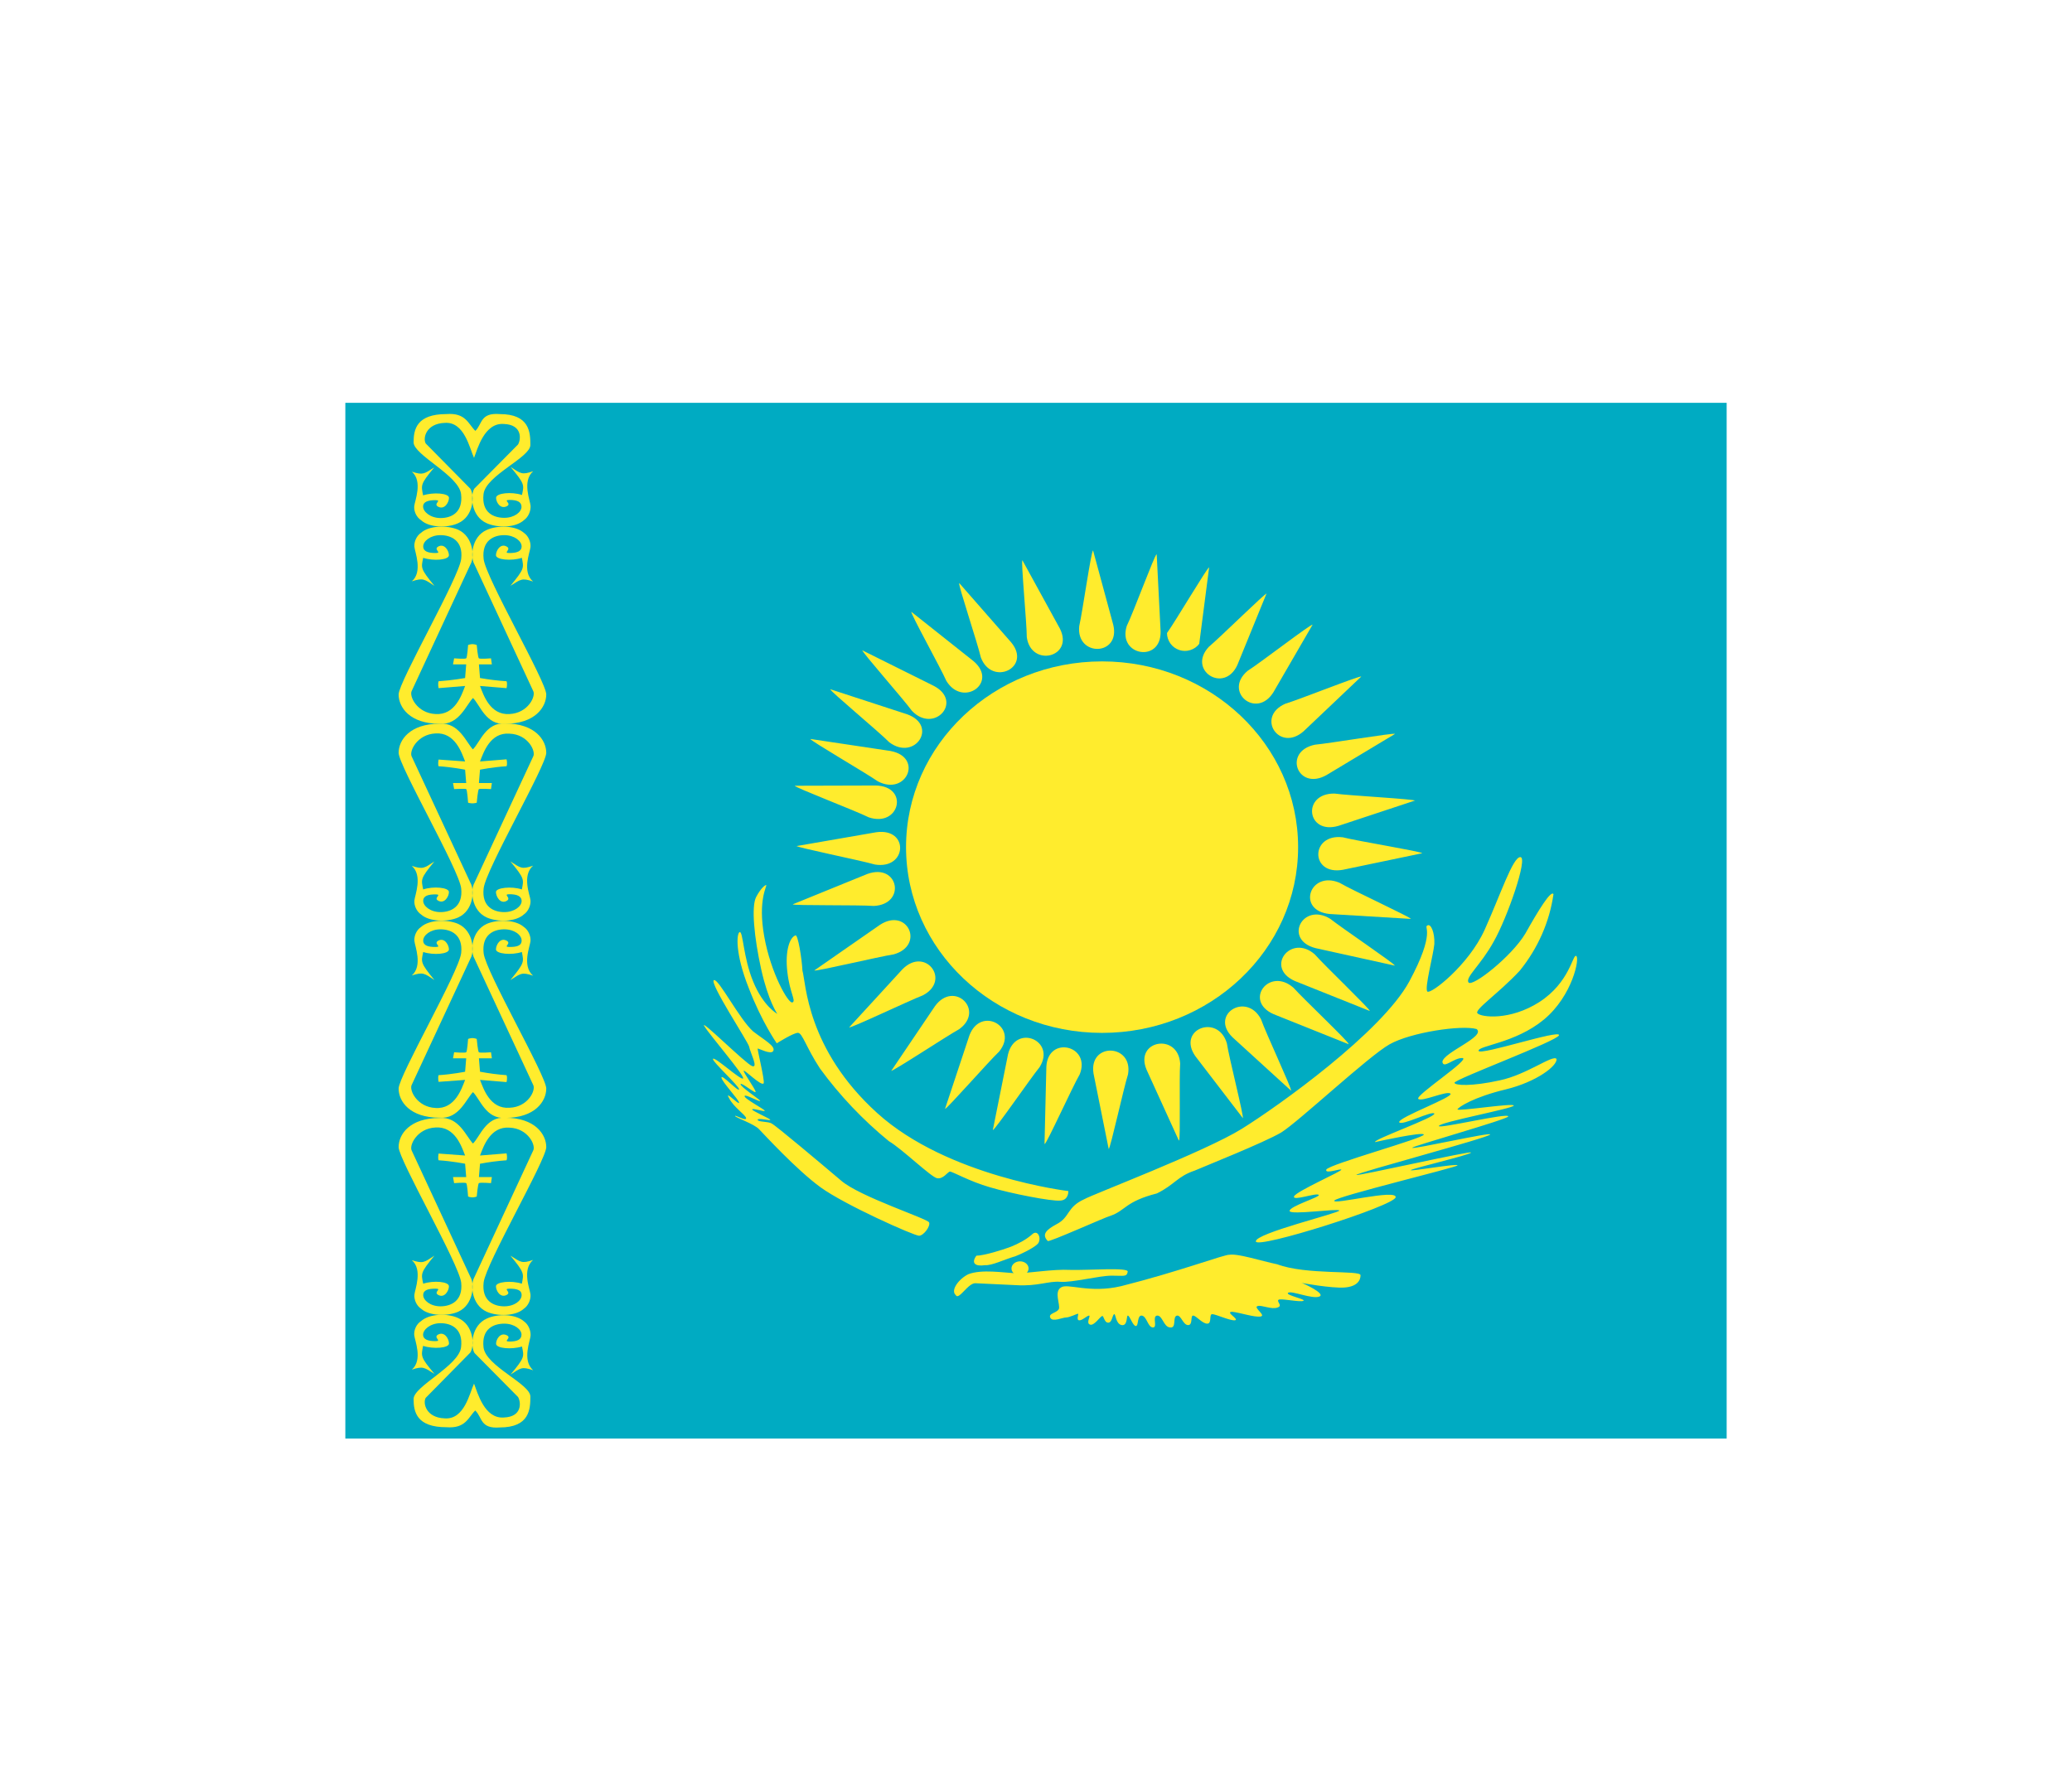 <svg width="36" height="31" viewBox="0 0 36 31" fill="none" xmlns="http://www.w3.org/2000/svg">
<g filter="url(#filter0_d_336_28077)">
<g clip-path="url(#clip0_336_28077)">
<path fill-rule="evenodd" clip-rule="evenodd" d="M6 3H30V21H6V3Z" fill="#00ABC2"/>
<path fill-rule="evenodd" clip-rule="evenodd" d="M8.259 20.514C8.383 20.634 8.341 20.833 8.682 20.807C9.2 20.807 9.215 20.492 9.215 20.27C9.215 20.049 8.439 19.742 8.401 19.415C8.364 19.089 8.581 19.003 8.761 19.003C8.938 19.003 9.061 19.104 9.061 19.194C9.061 19.284 8.979 19.314 8.851 19.314C8.724 19.314 8.908 19.25 8.799 19.202C8.69 19.153 8.619 19.277 8.619 19.352C8.619 19.434 8.889 19.457 9.069 19.4C9.106 19.577 9.121 19.588 8.87 19.888C9.05 19.772 9.065 19.745 9.264 19.813C9.065 19.64 9.215 19.295 9.219 19.209C9.223 19.123 9.181 19.018 9.106 18.965C8.96 18.834 8.649 18.827 8.461 18.913C8.188 19.033 8.172 19.393 8.244 19.513L9.001 20.278C9.054 20.368 9.076 20.623 8.754 20.634C8.416 20.66 8.296 20.199 8.236 20.045C8.158 20.214 8.068 20.675 7.726 20.649C7.404 20.638 7.344 20.387 7.396 20.293L8.172 19.505C8.248 19.385 8.232 19.025 7.959 18.905C7.771 18.819 7.46 18.83 7.317 18.958C7.235 19.01 7.19 19.112 7.197 19.202C7.205 19.292 7.351 19.633 7.156 19.802C7.351 19.738 7.37 19.764 7.55 19.877C7.299 19.58 7.317 19.569 7.351 19.389C7.531 19.449 7.801 19.427 7.801 19.348C7.801 19.269 7.726 19.138 7.617 19.19C7.513 19.243 7.692 19.307 7.565 19.307C7.441 19.307 7.351 19.28 7.351 19.194C7.351 19.108 7.475 18.995 7.655 18.995C7.835 18.995 8.049 19.085 8.011 19.412C7.974 19.738 7.186 20.09 7.186 20.312C7.186 20.537 7.239 20.803 7.756 20.803C8.094 20.829 8.135 20.63 8.259 20.51V20.514Z" fill="#FFEC2D"/>
<path fill-rule="evenodd" clip-rule="evenodd" d="M8.216 15.875C8.34 15.755 8.441 15.402 8.778 15.425C9.296 15.425 9.491 15.714 9.491 15.935C9.491 16.156 8.441 17.96 8.403 18.286C8.366 18.612 8.583 18.702 8.76 18.702C8.94 18.702 9.063 18.601 9.063 18.507C9.063 18.414 8.973 18.395 8.85 18.395C8.726 18.395 8.902 18.459 8.797 18.507C8.692 18.556 8.617 18.432 8.617 18.354C8.617 18.275 8.887 18.249 9.067 18.309C9.101 18.132 9.116 18.121 8.868 17.821C9.048 17.934 9.063 17.964 9.262 17.896C9.063 18.069 9.21 18.41 9.217 18.496C9.225 18.582 9.18 18.691 9.101 18.744C8.958 18.875 8.643 18.879 8.456 18.796C8.186 18.672 8.171 18.316 8.242 18.196L9.262 15.999C9.318 15.909 9.176 15.609 8.853 15.597C8.516 15.571 8.4 15.927 8.34 16.081L8.801 16.044C8.801 16.044 8.82 16.119 8.801 16.164C8.646 16.175 8.492 16.195 8.34 16.224L8.321 16.456H8.546L8.531 16.561C8.531 16.561 8.34 16.546 8.321 16.561C8.302 16.572 8.283 16.794 8.283 16.794C8.283 16.794 8.246 16.809 8.208 16.809C8.171 16.809 8.133 16.794 8.133 16.794C8.133 16.794 8.118 16.572 8.1 16.561C8.081 16.546 7.89 16.561 7.89 16.561L7.871 16.456H8.1L8.081 16.224C8.081 16.224 7.856 16.179 7.62 16.164C7.605 16.119 7.62 16.047 7.62 16.047L8.081 16.081C8.021 15.927 7.905 15.571 7.567 15.594C7.245 15.609 7.102 15.909 7.155 15.999L8.175 18.196C8.246 18.312 8.231 18.672 7.961 18.796C7.773 18.879 7.458 18.871 7.316 18.744C7.237 18.691 7.192 18.586 7.2 18.5C7.207 18.414 7.35 18.065 7.155 17.9C7.353 17.964 7.372 17.937 7.548 17.821C7.301 18.121 7.316 18.132 7.353 18.309C7.53 18.249 7.8 18.271 7.8 18.354C7.8 18.429 7.725 18.56 7.62 18.507C7.515 18.455 7.695 18.395 7.567 18.395C7.443 18.395 7.353 18.417 7.353 18.507C7.353 18.597 7.477 18.702 7.653 18.702C7.83 18.702 8.047 18.612 8.013 18.29C7.976 17.964 6.926 16.152 6.926 15.935C6.926 15.71 7.121 15.429 7.638 15.429C7.976 15.402 8.1 15.755 8.22 15.875H8.216Z" fill="#FFEC2D"/>
<path fill-rule="evenodd" clip-rule="evenodd" d="M8.216 14.977C8.34 15.097 8.441 15.45 8.778 15.427C9.296 15.427 9.491 15.139 9.491 14.917C9.491 14.696 8.441 12.892 8.403 12.566C8.366 12.24 8.583 12.15 8.76 12.15C8.94 12.15 9.063 12.251 9.063 12.345C9.063 12.439 8.973 12.457 8.85 12.457C8.726 12.457 8.902 12.397 8.797 12.345C8.692 12.292 8.617 12.42 8.617 12.499C8.617 12.577 8.887 12.604 9.067 12.544C9.101 12.72 9.116 12.731 8.868 13.031C9.048 12.919 9.063 12.889 9.262 12.956C9.063 12.784 9.21 12.442 9.217 12.356C9.225 12.27 9.18 12.161 9.101 12.109C8.958 11.981 8.643 11.974 8.456 12.056C8.186 12.18 8.171 12.536 8.242 12.656L9.262 14.85C9.318 14.94 9.176 15.24 8.853 15.251C8.516 15.277 8.4 14.921 8.34 14.767L8.801 14.805C8.801 14.805 8.82 14.73 8.801 14.685C8.646 14.674 8.492 14.653 8.34 14.625L8.321 14.392H8.546L8.531 14.287C8.531 14.287 8.34 14.302 8.321 14.287C8.302 14.276 8.283 14.055 8.283 14.055C8.283 14.055 8.246 14.04 8.208 14.04C8.171 14.04 8.133 14.055 8.133 14.055C8.133 14.055 8.118 14.276 8.1 14.287C8.081 14.302 7.89 14.287 7.89 14.287L7.871 14.392H8.1L8.081 14.625C8.081 14.625 7.856 14.67 7.62 14.685C7.605 14.73 7.62 14.801 7.62 14.801L8.081 14.767C8.021 14.921 7.905 15.277 7.567 15.255C7.245 15.24 7.102 14.94 7.155 14.85L8.175 12.656C8.246 12.536 8.231 12.18 7.961 12.056C7.773 11.974 7.458 11.981 7.316 12.109C7.237 12.161 7.192 12.266 7.2 12.352C7.207 12.439 7.35 12.784 7.155 12.952C7.353 12.889 7.372 12.915 7.548 13.031C7.301 12.731 7.316 12.72 7.353 12.544C7.53 12.604 7.8 12.581 7.8 12.499C7.8 12.424 7.725 12.292 7.62 12.345C7.515 12.397 7.695 12.457 7.567 12.457C7.443 12.457 7.353 12.435 7.353 12.345C7.353 12.255 7.477 12.15 7.653 12.15C7.83 12.15 8.047 12.24 8.013 12.562C7.976 12.889 6.926 14.7 6.926 14.917C6.926 15.142 7.121 15.424 7.638 15.424C7.976 15.45 8.1 15.097 8.22 14.977H8.216Z" fill="#FFEC2D"/>
<path fill-rule="evenodd" clip-rule="evenodd" d="M8.216 9.023C8.34 8.903 8.441 8.551 8.778 8.573C9.296 8.573 9.491 8.862 9.491 9.083C9.491 9.305 8.441 11.108 8.403 11.438C8.366 11.761 8.583 11.851 8.76 11.851C8.94 11.851 9.063 11.749 9.063 11.659C9.063 11.569 8.973 11.54 8.85 11.54C8.726 11.54 8.902 11.607 8.797 11.659C8.692 11.712 8.617 11.581 8.617 11.502C8.617 11.427 8.887 11.397 9.067 11.457C9.101 11.281 9.116 11.27 8.868 10.97C9.048 11.086 9.063 11.112 9.262 11.044C9.063 11.217 9.21 11.562 9.217 11.645C9.225 11.727 9.18 11.839 9.101 11.892C8.958 12.023 8.643 12.027 8.456 11.944C8.186 11.821 8.171 11.464 8.242 11.345L9.262 9.151C9.318 9.061 9.176 8.761 8.853 8.75C8.516 8.723 8.4 9.08 8.34 9.233L8.801 9.196C8.801 9.196 8.82 9.271 8.801 9.316C8.561 9.331 8.34 9.376 8.34 9.376L8.321 9.608H8.546L8.531 9.713C8.531 9.713 8.34 9.702 8.321 9.713C8.302 9.725 8.283 9.95 8.283 9.95C8.283 9.95 8.246 9.961 8.208 9.961C8.171 9.961 8.133 9.95 8.133 9.95C8.133 9.95 8.118 9.725 8.1 9.713C8.081 9.702 7.89 9.713 7.89 9.713L7.871 9.608H8.1L8.081 9.376C8.081 9.376 7.856 9.331 7.62 9.316C7.605 9.271 7.62 9.2 7.62 9.2L8.081 9.233C8.021 9.08 7.905 8.723 7.567 8.746C7.245 8.761 7.102 9.061 7.155 9.151L8.175 11.345C8.246 11.464 8.231 11.821 7.961 11.944C7.773 12.027 7.458 12.02 7.316 11.892C7.237 11.839 7.192 11.735 7.2 11.648C7.207 11.562 7.35 11.217 7.155 11.048C7.353 11.112 7.372 11.086 7.548 10.97C7.301 11.27 7.316 11.281 7.353 11.457C7.53 11.397 7.8 11.423 7.8 11.502C7.8 11.577 7.725 11.708 7.62 11.656C7.515 11.607 7.695 11.543 7.567 11.543C7.443 11.543 7.353 11.566 7.353 11.656C7.353 11.746 7.477 11.851 7.653 11.851C7.83 11.851 8.047 11.761 8.013 11.438C7.976 11.112 6.926 9.305 6.926 9.083C6.926 8.862 7.121 8.577 7.638 8.577C7.976 8.551 8.1 8.903 8.22 9.027L8.216 9.023Z" fill="#FFEC2D"/>
<path fill-rule="evenodd" clip-rule="evenodd" d="M8.216 8.128C8.34 8.248 8.441 8.604 8.778 8.578C9.296 8.578 9.491 8.289 9.491 8.068C9.491 7.846 8.441 6.043 8.403 5.716C8.366 5.39 8.583 5.3 8.76 5.3C8.94 5.3 9.063 5.405 9.063 5.495C9.063 5.585 8.973 5.611 8.85 5.611C8.726 5.611 8.902 5.548 8.797 5.495C8.692 5.443 8.617 5.57 8.617 5.649C8.617 5.728 8.887 5.754 9.067 5.694C9.101 5.87 9.116 5.881 8.868 6.181C9.048 6.069 9.063 6.039 9.262 6.106C9.063 5.938 9.21 5.593 9.217 5.506C9.225 5.42 9.18 5.311 9.101 5.259C8.958 5.131 8.643 5.124 8.456 5.21C8.186 5.33 8.171 5.69 8.242 5.806L9.262 8.004C9.318 8.094 9.176 8.394 8.853 8.409C8.516 8.431 8.4 8.079 8.34 7.921L8.801 7.959C8.801 7.959 8.82 7.884 8.801 7.839C8.646 7.829 8.492 7.81 8.34 7.783L8.321 7.546H8.546L8.531 7.441C8.531 7.441 8.34 7.456 8.321 7.441C8.302 7.43 8.283 7.209 8.283 7.209C8.283 7.209 8.246 7.194 8.208 7.194C8.171 7.194 8.133 7.209 8.133 7.209C8.133 7.209 8.118 7.43 8.1 7.441C8.081 7.456 7.89 7.441 7.89 7.441L7.871 7.546H8.1L8.081 7.783C8.081 7.783 7.856 7.824 7.62 7.839C7.605 7.888 7.62 7.959 7.62 7.959L8.081 7.921C8.021 8.079 7.905 8.431 7.567 8.409C7.245 8.394 7.102 8.094 7.155 8.004L8.175 5.806C8.246 5.69 8.231 5.33 7.961 5.206C7.773 5.124 7.458 5.131 7.316 5.259C7.237 5.311 7.192 5.416 7.2 5.503C7.207 5.589 7.35 5.938 7.155 6.103C7.353 6.039 7.372 6.065 7.548 6.181C7.301 5.881 7.316 5.87 7.353 5.694C7.533 5.754 7.8 5.731 7.8 5.649C7.8 5.574 7.725 5.443 7.62 5.495C7.515 5.548 7.695 5.611 7.567 5.611C7.443 5.611 7.353 5.585 7.353 5.495C7.353 5.405 7.477 5.3 7.653 5.3C7.83 5.3 8.051 5.39 8.013 5.713C7.976 6.039 6.926 7.85 6.926 8.068C6.926 8.293 7.121 8.578 7.638 8.578C7.976 8.604 8.1 8.248 8.22 8.128H8.216Z" fill="#FFEC2D"/>
<path fill-rule="evenodd" clip-rule="evenodd" d="M8.259 3.488C8.383 3.368 8.341 3.169 8.682 3.196C9.2 3.196 9.215 3.511 9.215 3.732C9.215 3.953 8.439 4.261 8.401 4.587C8.364 4.913 8.581 4.999 8.761 4.999C8.938 4.999 9.061 4.898 9.061 4.808C9.061 4.718 8.979 4.688 8.851 4.688C8.724 4.688 8.908 4.752 8.799 4.801C8.69 4.849 8.619 4.726 8.619 4.651C8.619 4.568 8.889 4.542 9.069 4.602C9.106 4.426 9.121 4.414 8.87 4.114C9.05 4.231 9.065 4.257 9.264 4.189C9.065 4.362 9.215 4.707 9.219 4.793C9.223 4.879 9.181 4.984 9.106 5.037C8.956 5.176 8.645 5.176 8.457 5.093C8.184 4.973 8.169 4.613 8.24 4.493L9.001 3.724C9.054 3.634 9.076 3.379 8.754 3.368C8.416 3.342 8.296 3.803 8.236 3.957C8.158 3.788 8.068 3.323 7.726 3.349C7.404 3.361 7.344 3.612 7.396 3.706L8.172 4.493C8.248 4.613 8.232 4.973 7.959 5.093C7.771 5.179 7.46 5.172 7.317 5.041C7.235 4.988 7.19 4.887 7.197 4.797C7.205 4.707 7.351 4.366 7.156 4.197C7.351 4.261 7.37 4.234 7.546 4.122C7.299 4.418 7.317 4.429 7.351 4.609C7.531 4.549 7.801 4.572 7.801 4.651C7.801 4.729 7.726 4.861 7.617 4.808C7.513 4.756 7.692 4.692 7.565 4.692C7.441 4.692 7.351 4.718 7.351 4.804C7.351 4.891 7.475 5.003 7.655 5.003C7.835 5.003 8.049 4.913 8.011 4.587C7.974 4.261 7.186 3.908 7.186 3.687C7.186 3.462 7.239 3.196 7.756 3.196C8.094 3.169 8.135 3.368 8.259 3.488V3.488Z" fill="#FFEC2D"/>
<path d="M22.554 10.722C22.554 8.939 21.029 7.494 19.148 7.494C17.267 7.494 15.742 8.939 15.742 10.722C15.742 12.505 17.267 13.95 19.148 13.95C21.029 13.95 22.554 12.505 22.554 10.722Z" fill="#FFEC2D"/>
<path fill-rule="evenodd" clip-rule="evenodd" d="M18.991 5.568C18.959 5.568 18.807 6.641 18.751 6.881C18.695 7.422 19.471 7.402 19.343 6.861L18.991 5.564V5.568ZM19.263 15.967C19.291 15.967 19.523 14.906 19.599 14.67C19.691 14.137 18.915 14.11 18.999 14.654L19.263 15.967V15.967ZM13.836 10.7C13.836 10.727 14.953 10.952 15.201 11.024C15.761 11.116 15.801 10.383 15.225 10.463L13.836 10.704V10.7ZM24.71 10.828C24.71 10.8 23.582 10.616 23.33 10.551C22.765 10.483 22.761 11.216 23.33 11.116L24.71 10.828ZM14.981 7.297C14.961 7.317 15.697 8.15 15.845 8.354C16.229 8.754 16.738 8.194 16.229 7.922L14.981 7.301V7.297ZM23.43 14.142C23.45 14.121 22.641 13.353 22.473 13.165C22.053 12.797 21.601 13.393 22.129 13.625L23.43 14.146V14.142ZM16.666 6.137C16.642 6.149 16.986 7.181 17.042 7.426C17.234 7.934 17.93 7.602 17.57 7.165L16.67 6.137H16.666ZM21.593 15.438C21.621 15.426 21.352 14.374 21.316 14.13C21.16 13.609 20.444 13.889 20.768 14.354L21.596 15.434L21.593 15.438ZM22.805 6.857C22.781 6.837 21.893 7.522 21.677 7.658C21.248 8.018 21.829 8.506 22.125 8.03L22.805 6.857ZM15.481 14.61C15.501 14.63 16.442 14.009 16.666 13.885C17.118 13.557 16.578 13.029 16.245 13.485L15.485 14.61H15.481ZM14.08 8.842C14.068 8.866 15.041 9.431 15.253 9.579C15.753 9.839 16.045 9.159 15.473 9.051L14.08 8.842V8.842ZM24.234 12.781C24.246 12.757 23.314 12.128 23.113 11.968C22.633 11.672 22.293 12.332 22.857 12.477L24.234 12.781V12.781ZM21.008 5.861C20.98 5.853 20.424 6.797 20.276 7.001C20.276 7.066 20.297 7.13 20.335 7.183C20.373 7.236 20.427 7.275 20.489 7.296C20.55 7.317 20.617 7.318 20.679 7.298C20.742 7.279 20.797 7.241 20.836 7.189L21.008 5.861ZM17.25 15.638C17.278 15.65 17.902 14.742 18.062 14.546C18.355 14.082 17.646 13.785 17.514 14.322L17.25 15.638V15.638ZM14.148 12.865C14.16 12.889 15.269 12.625 15.529 12.585C16.073 12.432 15.769 11.76 15.289 12.072L14.148 12.865ZM24.238 8.754C24.23 8.73 23.105 8.918 22.845 8.942C22.285 9.059 22.545 9.751 23.045 9.471L24.238 8.754V8.754Z" fill="#FFEC2D"/>
<path fill-rule="evenodd" clip-rule="evenodd" d="M20.093 5.637C20.065 5.633 19.689 6.653 19.577 6.878C19.413 7.398 20.177 7.526 20.165 6.974L20.097 5.633L20.093 5.637ZM18.152 15.879C18.18 15.887 18.632 14.89 18.76 14.67C18.96 14.166 18.208 13.99 18.18 14.538L18.148 15.879H18.152ZM17.764 5.737C17.736 5.745 17.84 6.826 17.84 7.074C17.916 7.606 18.664 7.422 18.416 6.926L17.764 5.737V5.737ZM20.485 15.819C20.513 15.815 20.485 14.73 20.505 14.482C20.469 13.942 19.705 14.078 19.921 14.59L20.481 15.819H20.485ZM15.835 6.633C15.811 6.649 16.343 7.606 16.443 7.834C16.731 8.302 17.352 7.862 16.915 7.49L15.835 6.633ZM22.431 14.954C22.455 14.938 21.99 13.946 21.91 13.714C21.658 13.229 21.01 13.63 21.414 14.026L22.431 14.954ZM14.426 7.978C14.41 8.002 15.27 8.715 15.45 8.899C15.895 9.235 16.307 8.611 15.763 8.414L14.426 7.978ZM23.799 13.569C23.815 13.546 23.011 12.777 22.843 12.585C22.427 12.221 21.97 12.817 22.499 13.049L23.799 13.569ZM13.809 9.655C13.802 9.683 14.862 10.088 15.094 10.204C15.63 10.384 15.803 9.667 15.218 9.651L13.809 9.655V9.655ZM24.512 11.969C24.524 11.945 23.495 11.472 23.271 11.34C22.751 11.124 22.523 11.829 23.103 11.884L24.512 11.969ZM13.773 11.716C13.777 11.74 14.922 11.724 15.182 11.744C15.751 11.716 15.614 10.992 15.07 11.188L13.773 11.716ZM24.588 9.915C24.588 9.887 23.443 9.827 23.187 9.791C22.615 9.783 22.699 10.516 23.255 10.352L24.588 9.911V9.915ZM14.754 13.854C14.77 13.878 15.795 13.389 16.035 13.297C16.531 13.037 16.075 12.441 15.679 12.845L14.754 13.854ZM23.651 7.758C23.635 7.734 22.583 8.154 22.331 8.23C21.814 8.458 22.227 9.083 22.651 8.707L23.651 7.758V7.758ZM16.419 15.271C16.443 15.283 17.175 14.45 17.36 14.274C17.708 13.846 17.039 13.473 16.843 13.994L16.419 15.271ZM22.01 6.313C21.99 6.297 21.198 7.078 21.002 7.242C20.625 7.646 21.266 8.062 21.498 7.558L22.006 6.313H22.01Z" fill="#FFEC2D"/>
<path fill-rule="evenodd" clip-rule="evenodd" d="M13.942 12.868C14.003 13.074 14.011 14.23 15.243 15.345C16.466 16.451 18.562 16.699 18.562 16.699C18.562 16.699 18.571 16.856 18.423 16.864C18.274 16.881 17.558 16.74 17.2 16.633C16.85 16.534 16.536 16.352 16.501 16.36C16.457 16.377 16.387 16.492 16.283 16.476C16.178 16.459 15.671 15.964 15.444 15.832C14.99 15.461 14.588 15.036 14.247 14.569C14.003 14.197 13.942 13.949 13.863 13.949C13.784 13.949 13.496 14.131 13.496 14.131C13.496 14.131 13.234 13.759 13.007 13.165C12.771 12.571 12.797 12.224 12.85 12.199C12.911 12.174 12.911 12.637 13.086 13.058C13.26 13.487 13.505 13.619 13.505 13.619C13.505 13.619 13.348 13.396 13.225 12.843C13.103 12.29 13.051 11.753 13.138 11.588C13.225 11.423 13.304 11.373 13.313 11.382C13.33 11.398 13.164 11.638 13.278 12.273C13.391 12.909 13.697 13.446 13.767 13.421C13.837 13.396 13.723 13.264 13.68 12.893C13.636 12.521 13.723 12.29 13.819 12.257C13.863 12.224 13.933 12.67 13.942 12.868V12.868ZM13.086 13.925C12.85 13.718 12.483 13 12.404 13.033C12.317 13.074 12.998 14.106 13.016 14.189C13.033 14.288 13.182 14.569 13.068 14.527C12.955 14.486 12.142 13.677 12.238 13.834C12.334 13.991 12.946 14.701 12.911 14.742C12.876 14.783 12.404 14.346 12.387 14.403C12.378 14.453 12.85 14.882 12.841 14.932C12.832 14.982 12.535 14.659 12.535 14.726C12.535 14.792 12.841 15.114 12.841 15.163C12.841 15.213 12.579 14.932 12.666 15.081C12.745 15.246 12.972 15.386 12.963 15.436C12.955 15.485 12.771 15.37 12.771 15.394C12.771 15.419 13.112 15.535 13.19 15.626C13.278 15.716 13.837 16.327 14.256 16.633C14.675 16.938 15.881 17.475 15.968 17.475C16.047 17.475 16.169 17.31 16.143 17.244C16.117 17.178 14.937 16.798 14.614 16.517C14.282 16.236 13.479 15.559 13.409 15.526C13.348 15.485 13.164 15.502 13.164 15.46C13.164 15.419 13.4 15.485 13.383 15.46C13.374 15.436 13.059 15.303 13.068 15.279C13.086 15.254 13.287 15.328 13.287 15.303C13.287 15.279 12.92 15.089 12.937 15.047C12.946 15.006 13.208 15.163 13.208 15.13C13.208 15.114 12.858 14.882 12.867 14.841C12.876 14.8 13.138 15.023 13.129 14.973C13.121 14.924 12.92 14.643 12.92 14.61C12.92 14.569 13.234 14.891 13.269 14.825C13.287 14.767 13.155 14.23 13.164 14.222C13.173 14.214 13.4 14.338 13.435 14.263C13.479 14.181 13.278 14.073 13.086 13.925V13.925ZM17.112 17.987C16.946 18.012 16.868 17.954 16.964 17.822C17.095 17.822 17.444 17.714 17.567 17.665C17.689 17.615 17.82 17.549 17.925 17.458C18.029 17.351 18.099 17.516 18.038 17.607C17.995 17.665 17.794 17.772 17.645 17.83C17.427 17.896 17.235 17.995 17.112 17.987ZM18.204 17.566C18.091 17.45 18.187 17.368 18.353 17.277C18.597 17.153 18.527 16.98 18.842 16.839C18.982 16.757 20.938 16.014 21.576 15.617C22.213 15.221 24.004 13.941 24.485 13.058C24.956 12.182 24.729 12.117 24.799 12.084C24.86 12.042 24.93 12.207 24.921 12.405C24.904 12.595 24.747 13.173 24.799 13.231C24.851 13.289 25.515 12.777 25.795 12.158C26.074 11.539 26.284 10.895 26.415 10.895C26.555 10.895 26.188 11.951 25.952 12.364C25.725 12.777 25.454 12.983 25.515 13.074C25.585 13.157 26.266 12.62 26.502 12.224C26.729 11.819 26.948 11.464 26.991 11.539C26.922 12.022 26.72 12.48 26.406 12.868C26.039 13.264 25.603 13.553 25.672 13.611C25.734 13.677 26.232 13.743 26.747 13.413C27.271 13.074 27.323 12.587 27.384 12.612C27.454 12.637 27.323 13.305 26.825 13.718C26.328 14.131 25.672 14.172 25.69 14.263C25.725 14.346 27.114 13.883 27.087 13.991C27.061 14.09 25.288 14.75 25.271 14.816C25.271 14.866 25.576 14.882 26.057 14.775C26.529 14.676 26.983 14.321 27.044 14.403C27.061 14.519 26.703 14.8 26.162 14.932C25.611 15.064 25.34 15.238 25.323 15.279C25.314 15.32 26.301 15.163 26.301 15.213C26.301 15.262 25.009 15.502 25 15.568C24.982 15.626 26.223 15.328 26.205 15.403C26.17 15.46 24.52 15.923 24.537 15.947C24.546 15.98 25.917 15.667 25.891 15.716C25.856 15.774 23.585 16.377 23.567 16.418C23.55 16.451 25.576 15.989 25.559 16.03C25.541 16.071 24.511 16.311 24.511 16.336C24.511 16.36 25.34 16.212 25.323 16.253C25.314 16.286 23.227 16.79 23.183 16.864C23.139 16.947 24.266 16.658 24.249 16.806C24.231 16.955 21.829 17.714 21.82 17.574C21.803 17.434 23.279 17.079 23.27 17.037C23.253 16.996 22.423 17.12 22.406 17.046C22.397 16.963 22.956 16.798 22.912 16.765C22.869 16.724 22.449 16.881 22.484 16.79C22.528 16.699 23.323 16.352 23.305 16.327C23.297 16.302 23.017 16.41 23.043 16.327C23.078 16.236 24.764 15.774 24.738 15.716C24.712 15.667 23.96 15.832 23.89 15.848C23.864 15.799 24.939 15.419 24.921 15.353C24.886 15.295 24.345 15.576 24.31 15.502C24.292 15.419 25.262 15.064 25.201 15.006C25.14 14.948 24.703 15.155 24.642 15.097C24.581 15.039 25.559 14.403 25.41 14.387C25.262 14.379 25.078 14.585 25.061 14.453C25.078 14.288 25.821 14.015 25.655 13.883C25.393 13.809 24.511 13.941 24.144 14.148C23.777 14.354 22.554 15.502 22.257 15.683C21.96 15.857 20.947 16.261 20.755 16.344C20.458 16.443 20.405 16.591 20.1 16.74C19.549 16.881 19.558 17.037 19.296 17.128C19.2 17.153 18.213 17.599 18.204 17.566V17.566ZM16.824 18.144C16.658 18.226 16.51 18.424 16.606 18.507C16.658 18.606 16.824 18.284 16.955 18.301L17.654 18.334C18.029 18.358 18.213 18.259 18.423 18.276C18.632 18.292 19.095 18.169 19.314 18.169C19.532 18.169 19.576 18.193 19.593 18.102C19.619 18.02 18.912 18.078 18.597 18.069C18.283 18.053 17.89 18.127 17.654 18.127C17.436 18.119 17.06 18.053 16.824 18.144V18.144Z" fill="#FFEC2D"/>
<path d="M17.871 18.044C17.871 17.975 17.805 17.92 17.723 17.92C17.641 17.92 17.574 17.975 17.574 18.044C17.574 18.112 17.641 18.168 17.723 18.168C17.805 18.168 17.871 18.112 17.871 18.044Z" fill="#FFEC2D"/>
<path fill-rule="evenodd" clip-rule="evenodd" d="M21.359 17.806C21.508 17.781 21.91 17.913 22.189 17.971C22.696 18.161 23.639 18.07 23.639 18.161C23.639 18.252 23.578 18.359 23.36 18.375C23.141 18.392 22.591 18.293 22.608 18.293C22.626 18.293 23.045 18.483 22.923 18.532C22.801 18.582 22.442 18.425 22.381 18.466C22.32 18.508 22.713 18.582 22.643 18.607C22.591 18.631 22.32 18.574 22.233 18.582C22.145 18.598 22.303 18.689 22.198 18.722C22.093 18.764 21.918 18.673 21.849 18.698C21.77 18.722 22.006 18.863 21.901 18.879C21.796 18.896 21.552 18.813 21.412 18.797C21.272 18.797 21.543 18.929 21.456 18.945C21.368 18.953 21.123 18.838 21.062 18.838C21.001 18.838 21.062 19.003 20.975 19.003C20.888 19.003 20.783 18.863 20.73 18.863C20.678 18.863 20.73 19.028 20.643 19.028C20.556 19.028 20.521 18.854 20.451 18.863C20.364 18.879 20.451 19.085 20.329 19.069C20.215 19.061 20.198 18.854 20.102 18.863C20.014 18.879 20.119 19.069 20.032 19.069C19.944 19.069 19.927 18.879 19.84 18.863C19.752 18.854 19.787 19.044 19.735 19.044C19.682 19.044 19.63 18.863 19.595 18.863C19.569 18.863 19.595 19.044 19.49 19.028C19.385 19.011 19.385 18.83 19.359 18.838C19.324 18.854 19.324 18.986 19.254 18.986C19.184 18.986 19.176 18.854 19.149 18.871C19.114 18.879 19.01 19.044 18.94 19.02C18.861 18.995 18.957 18.863 18.922 18.863C18.887 18.863 18.8 18.953 18.748 18.945C18.695 18.937 18.748 18.83 18.73 18.83C18.713 18.83 18.582 18.896 18.521 18.896C18.459 18.896 18.294 18.978 18.25 18.904C18.206 18.821 18.363 18.821 18.398 18.747C18.424 18.673 18.311 18.45 18.433 18.375C18.547 18.293 18.922 18.483 19.481 18.351C20.495 18.095 21.281 17.797 21.359 17.806V17.806Z" fill="#FFEC2D"/>
</g>
</g>
<defs>
<filter id="filter0_d_336_28077" x="0" y="-2" width="36" height="36" filterUnits="userSpaceOnUse" color-interpolation-filters="sRGB">
<feFlood flood-opacity="0" result="BackgroundImageFix"/>
<feColorMatrix in="SourceAlpha" type="matrix" values="0 0 0 0 0 0 0 0 0 0 0 0 0 0 0 0 0 0 127 0" result="hardAlpha"/>
<feOffset dy="4"/>
<feGaussianBlur stdDeviation="3"/>
<feComposite in2="hardAlpha" operator="out"/>
<feColorMatrix type="matrix" values="0 0 0 0 0 0 0 0 0 0 0 0 0 0 0 0 0 0 0.16 0"/>
<feBlend mode="normal" in2="BackgroundImageFix" result="effect1_dropShadow_336_28077"/>
<feBlend mode="normal" in="SourceGraphic" in2="effect1_dropShadow_336_28077" result="shape"/>
</filter>
<clipPath id="clip0_336_28077">
<rect width="24" height="18" fill="white" transform="translate(6 3)"/>
</clipPath>
</defs>
</svg>
